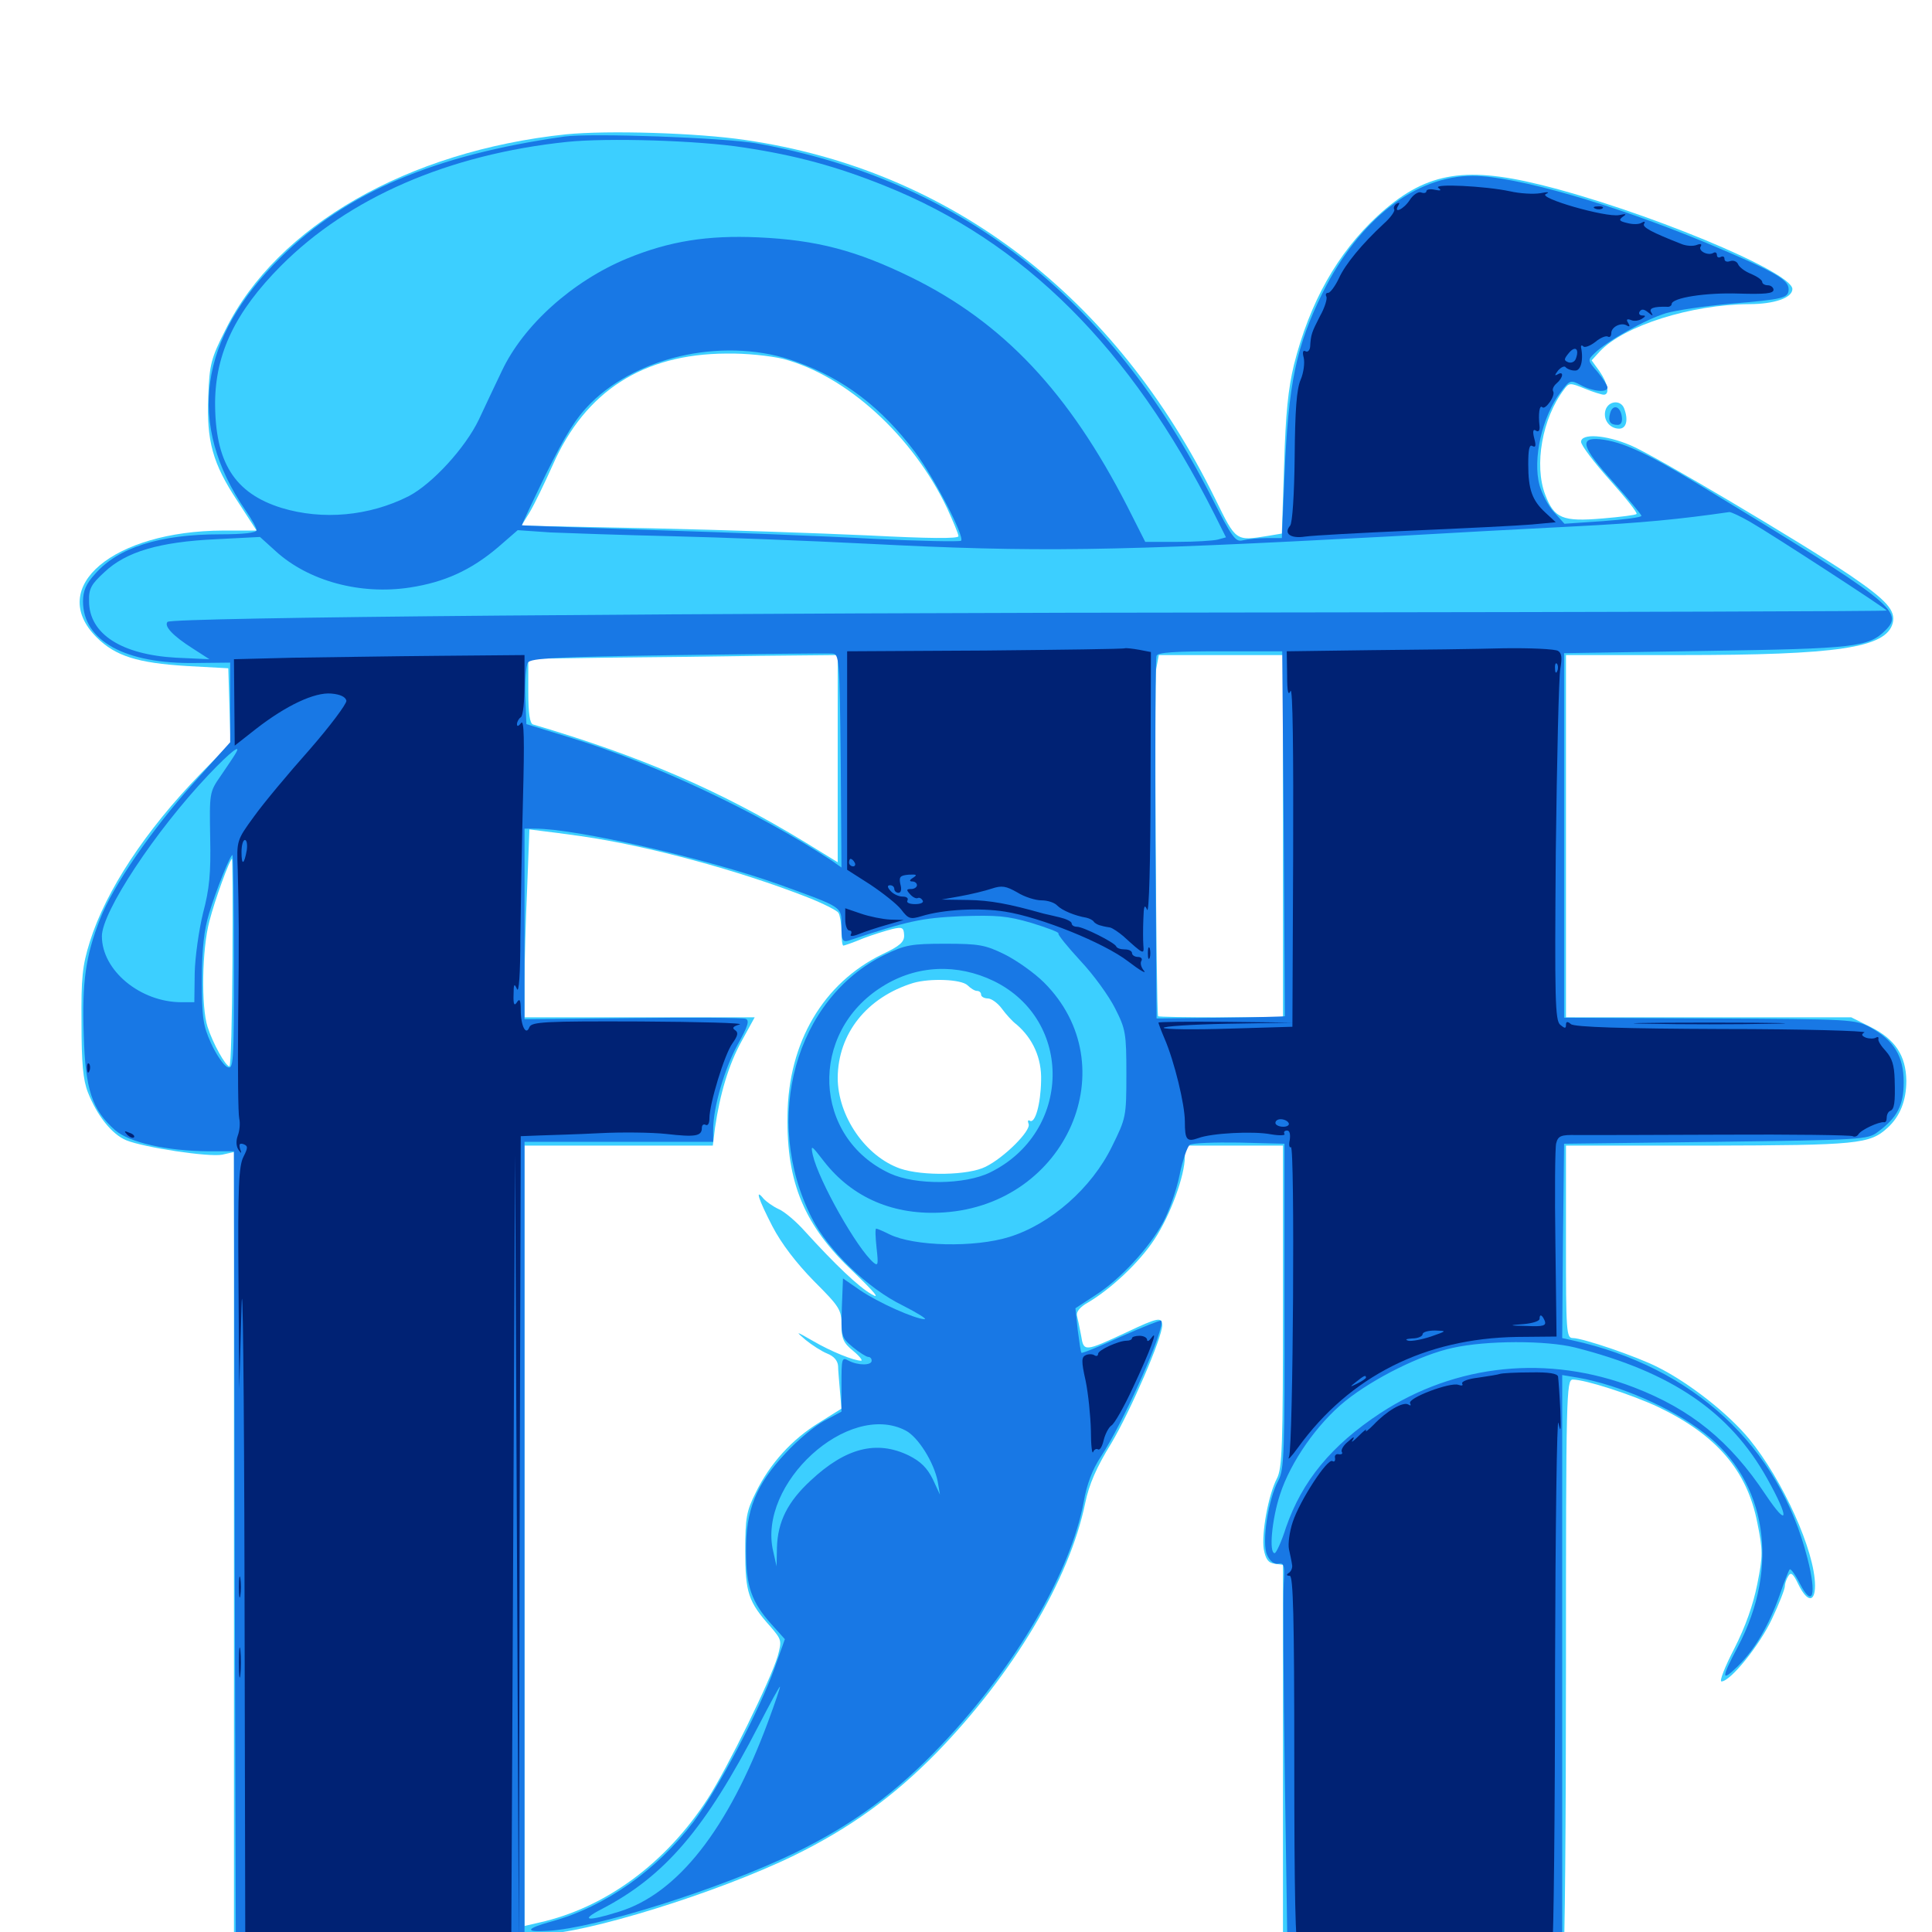 <svg xmlns="http://www.w3.org/2000/svg" viewBox="0 -1000 1000 1000">
	<path fill="#3ccfff" d="M292.969 -930.469C211.133 -921.875 143.359 -883.008 116.797 -829.492C109.18 -814.453 108.398 -811.328 107.812 -794.922C106.836 -771.875 109.961 -760.156 123.047 -740.43L132.812 -725.391H115.625C58.594 -725.195 24.023 -696.094 50 -670.117C59.766 -660.352 71.289 -656.836 96.68 -655.273L118.164 -654.102L118.75 -634.766L119.336 -615.43L103.906 -599.609C75.391 -570.312 54.688 -538.867 46.484 -512.5C42.578 -500 41.992 -493.945 42.188 -470.508C42.188 -449.805 42.969 -441.016 45.508 -434.57C50.195 -422.656 57.812 -412.891 65.43 -409.766C74.609 -406.055 108.008 -400.977 115.039 -402.344L121.094 -403.711V-196.289V10.938H196.289H271.484V6.055C271.484 1.562 272.266 1.172 279.883 1.172C302.734 0.977 371.484 -20.312 411.133 -39.648C439.844 -53.711 462.305 -69.922 484.766 -92.773C524.219 -133.398 553.516 -182.227 561.719 -222.07C563.672 -231.641 567.578 -240.625 575.195 -252.93C585.156 -269.727 601.562 -307.617 601.562 -314.062C601.562 -318.555 599.023 -317.969 583.398 -310.547C561.133 -300.195 560.938 -300.195 559.57 -308.789C558.789 -312.891 557.812 -317.578 557.422 -319.141C557.031 -321.094 559.18 -323.633 563.086 -325.781C575 -332.812 589.648 -346.484 597.461 -358.398C605.664 -370.703 613.281 -391.406 613.281 -401.367V-407.031H638.672H664.062V-324.023C664.062 -251.758 663.672 -240.039 660.938 -234.766C656.445 -226.172 652.93 -206.445 654.102 -198.242C655.078 -192.969 656.445 -191.016 659.766 -190.625L664.062 -190.039V-89.648V10.742L735.938 11.328C775.391 11.719 808.203 11.719 809.18 11.328C809.961 10.938 810.547 -56.055 810.547 -137.695C810.547 -277.734 810.742 -285.938 814.062 -285.938C820.508 -285.938 844.727 -278.125 858.398 -271.68C888.477 -257.227 904.297 -238.867 909.57 -211.914C912.5 -197.461 912.5 -194.727 909.57 -180.078C907.422 -169.336 903.516 -158.203 897.656 -146.68C892.773 -137.305 889.844 -129.688 891.016 -129.688C895.703 -129.688 910.938 -148.633 917.188 -162.109C920.898 -169.922 923.828 -177.539 923.828 -178.906C923.828 -180.273 924.609 -182.617 925.586 -184.18C926.953 -186.523 928.125 -185.547 930.859 -179.883C935.352 -170.703 939.453 -170.312 939.453 -179.297C939.453 -197.07 922.852 -233.789 905.469 -255.078C894.531 -268.359 874.414 -284.18 858.008 -292.383C847.266 -297.852 819.336 -307.422 814.062 -307.422C810.742 -307.422 810.547 -310.742 810.547 -357.227V-407.031H884.375C961.523 -407.227 967.773 -407.812 976.953 -416.211C983.398 -422.07 986.719 -430.273 986.719 -440.625C986.523 -453.711 980.859 -462.109 968.359 -468.359L958.203 -473.438H884.375H810.547V-567.188V-660.938H869.727C951.172 -660.938 976.367 -664.648 979.688 -677.539C981.25 -683.984 976.562 -689.258 958.008 -701.953C932.812 -718.945 855.078 -765.039 843.945 -769.531C831.055 -775 818.359 -775.781 818.359 -771.289C818.359 -769.531 825 -760.742 833.203 -751.562C841.406 -742.383 847.656 -734.57 847.07 -733.984C846.68 -733.398 838.672 -732.422 829.492 -731.641C808.789 -729.883 804.492 -731.641 799.805 -743.945C793.945 -759.18 798.242 -783.594 809.57 -798.438C812.109 -801.953 812.695 -801.953 820.312 -798.828C824.609 -797.07 829.102 -795.703 830.078 -795.703C833.398 -795.703 832.227 -801.562 827.93 -807.812L823.828 -813.477L828.125 -818.164C840.625 -831.445 875.391 -842.383 905.273 -842.578C918.555 -842.578 927.734 -845.898 927.734 -850.391C927.734 -859.375 849.609 -891.602 796.875 -904.492C757.031 -914.258 737.109 -910.352 713.086 -888.281C692.188 -868.945 677.93 -843.555 669.727 -811.133C666.797 -798.828 665.43 -786.133 664.648 -759.375L663.477 -723.828L656.445 -722.656C639.453 -719.922 639.844 -719.727 629.102 -741.602C577.539 -846.68 491.992 -912.109 385.742 -927.539C360.938 -931.25 314.453 -932.617 292.969 -930.469ZM405.273 -814.258C438.086 -805.664 472.461 -774.414 490.234 -736.914C493.359 -730.078 496.094 -723.633 496.094 -722.461C496.094 -721.094 480.469 -721.289 449.805 -722.852C424.219 -724.023 373.242 -725.781 336.523 -726.562L269.922 -727.93L274.219 -734.961C276.562 -738.867 281.836 -749.805 286.133 -759.375C302.93 -797.461 332.812 -816.797 375.977 -816.992C386.133 -817.188 398.633 -815.82 405.273 -814.258ZM433.594 -607.227V-553.711L416.406 -564.258C372.461 -591.016 331.055 -608.789 275.977 -625C274.219 -625.391 273.438 -630.664 273.438 -642.188V-658.984L313.086 -659.57C334.766 -659.766 370.703 -660.156 393.164 -660.547L433.594 -660.938ZM664.062 -567.188V-473.438H631.836C614.062 -473.438 599.609 -473.633 599.414 -474.023C598.438 -478.516 597.461 -648.828 598.438 -653.711L599.805 -660.938H631.836H664.062ZM300.781 -567.188C335.156 -562.305 382.617 -549.414 417.969 -535.547C425.977 -532.422 433.203 -528.711 433.984 -527.539C434.766 -526.172 435.547 -521.875 435.547 -517.969C435.547 -513.867 435.938 -510.547 436.523 -510.547C436.914 -510.547 441.602 -512.109 446.68 -514.258C451.758 -516.211 458.789 -518.359 461.914 -519.141C466.992 -520.312 467.773 -519.922 467.969 -516.016C468.164 -512.5 465.82 -510.352 456.641 -506.055C426.172 -491.211 408.008 -460.547 407.617 -422.656C407.031 -387.695 416.406 -365.43 441.797 -341.602C452.734 -331.055 455.859 -327.344 451.172 -330.078C444.531 -333.789 432.422 -345.312 416.602 -362.695C412.109 -367.773 405.859 -373.047 402.93 -374.219C400 -375.586 396.484 -378.125 395.117 -379.688C390.625 -385.156 392.578 -379.297 399.805 -365.234C404.492 -356.25 412.109 -346.289 421.289 -336.914C434.57 -323.633 435.547 -322.07 435.547 -314.258C435.547 -307.227 436.523 -304.883 441.602 -300.781C444.922 -298.047 446.68 -295.703 445.703 -295.703C441.992 -295.703 430.273 -300.391 420.898 -305.859C411.719 -311.133 411.523 -311.133 416.992 -306.445C420.117 -303.906 425.195 -300.586 428.125 -299.414C431.641 -298.047 433.594 -295.703 433.789 -292.969C433.789 -290.82 434.375 -284.766 434.766 -279.883L435.547 -270.898L424.023 -263.672C409.961 -255.078 398.438 -242.383 391.211 -227.539C386.328 -217.773 385.742 -214.453 385.742 -197.07C385.742 -175.781 387.305 -170.898 398.828 -158.008C404.688 -151.172 404.688 -150.781 402.539 -142.773C398.828 -130.273 376.562 -84.961 366.406 -69.141C344.727 -35.547 313.281 -12.5 279.102 -4.883L271.484 -3.125V-205.078V-407.031H320.117H368.945L370.117 -416.406C372.656 -433.789 377.148 -449.023 383.984 -461.328L390.625 -473.438H331.055H271.484V-491.602C271.484 -501.367 272.07 -523.242 272.852 -540.234L274.023 -570.703L280.078 -569.922C283.398 -569.531 292.773 -568.359 300.781 -567.188ZM120.312 -501.758C120.117 -472.266 119.531 -448.047 118.75 -448.047C116.797 -448.047 110.156 -459.961 107.422 -468.555C104.102 -478.906 104.492 -508.594 108.398 -523.242C111.133 -533.984 118.945 -555.469 120.117 -555.469C120.312 -555.469 120.508 -531.25 120.312 -501.758ZM500.781 -490.039C502.344 -488.477 504.492 -487.109 505.664 -487.109C506.836 -487.109 507.812 -486.328 507.812 -485.156C507.812 -484.18 509.375 -483.203 511.328 -483.203C513.086 -483.203 516.406 -480.859 518.555 -477.93C520.703 -475 524.023 -471.289 526.172 -469.727C534.57 -462.5 539.258 -452.344 538.867 -440.625C538.672 -428.516 535.742 -418.164 533.008 -419.922C532.031 -420.508 531.836 -419.727 532.422 -418.164C533.594 -414.648 519.727 -400.781 510.156 -396.094C501.367 -391.602 477.539 -391.211 466.016 -395.117C448.047 -401.367 433.594 -422.266 433.594 -442.188C433.789 -465.039 448.633 -483.789 472.656 -491.211C481.445 -493.75 497.461 -493.164 500.781 -490.039ZM831.055 -787.891C829.492 -783.008 833.008 -778.125 838.086 -778.125C841.797 -778.125 842.969 -782.617 840.625 -788.672C838.867 -793.164 832.617 -792.578 831.055 -787.891Z"/>
	<path fill="#1878e5" d="M291.992 -929.297C224.805 -919.727 179.688 -900.586 145.508 -866.992C102.734 -824.805 96.484 -780.469 127.148 -735.742C130.273 -731.25 132.812 -726.758 132.812 -725.586C132.812 -724.219 125.977 -723.438 113.867 -723.438C82.617 -723.438 61.133 -716.602 49.219 -702.93C44.531 -697.852 42.969 -694.141 42.969 -688.672C42.969 -668.359 64.844 -656.25 101.172 -656.836L119.141 -657.031V-636.328V-615.82L100.391 -594.922C78.516 -570.508 58.398 -541.406 51.758 -524.219C44.336 -505.273 42.383 -491.602 43.359 -464.258C44.141 -435.938 47.656 -425.586 59.57 -415.039C66.992 -408.594 86.133 -404.297 107.812 -404.102H121.094L121.484 -197.07L122.07 9.961L196.875 10.547L271.484 10.938V-199.023V-408.984H320.312H369.141V-415.43C369.141 -426.758 375 -446.875 381.836 -459.375C387.109 -468.75 388.086 -471.875 385.938 -472.656C384.57 -473.242 358.203 -473.438 327.344 -473.047L271.484 -472.461V-521.875V-571.094H276.953C298.242 -571.094 365.625 -555.664 403.32 -542.188C436.719 -530.078 435.547 -530.859 435.547 -520.703C435.547 -513.281 436.133 -512.305 439.062 -513.086C470.312 -523.438 476.758 -524.805 497.461 -525.781C516.016 -526.367 521.289 -525.977 533.984 -522.266C542.188 -519.727 548.438 -517.383 547.852 -516.797C547.461 -516.211 552.539 -509.961 559.18 -502.734C566.016 -495.508 574.023 -484.375 577.148 -478.125C582.617 -467.383 583.008 -465.234 583.008 -444.141C583.008 -421.875 582.812 -421.289 575.586 -406.641C565.039 -384.961 543.75 -366.406 522.461 -359.766C504.297 -354.102 473.047 -354.883 460.352 -361.133C457.227 -362.695 454.102 -364.062 453.516 -364.062C452.93 -364.062 453.125 -359.57 453.711 -354.102C454.688 -345.508 454.492 -344.531 452.148 -346.484C443.75 -353.516 423.828 -388.672 420.703 -402.148C419.531 -407.617 419.922 -407.422 426.367 -399.023C441.211 -379.883 462.891 -370.703 488.672 -372.461C552.148 -376.758 583.398 -448.438 540.43 -491.406C535.352 -496.484 526.172 -502.93 519.922 -506.055C509.961 -510.938 506.641 -511.523 489.258 -511.523C471.68 -511.523 468.555 -510.938 458.008 -505.859C411.719 -483.203 394.336 -420.703 420.117 -369.727C428.516 -352.93 449.219 -333.008 467.383 -324.219C475 -320.312 480.078 -317.188 478.516 -317.188C473.438 -317.383 454.492 -325.781 445.117 -332.227L436.328 -338.281L435.742 -323.242C435.352 -308.203 435.352 -307.812 441.406 -302.734C444.727 -300 448.438 -297.656 449.414 -297.656C450.391 -297.656 451.172 -296.875 451.172 -295.703C451.172 -293.164 444.141 -293.164 439.258 -295.703C435.742 -297.656 435.547 -297.07 435.547 -283.594V-269.336L426.758 -264.648C421.875 -262.109 412.695 -254.492 406.445 -247.656C391.406 -231.641 385.938 -218.359 386.133 -197.07C386.133 -178.906 389.062 -170.703 399.219 -159.375L406.25 -151.562L401.172 -137.305C393.164 -114.648 371.68 -74.023 358.984 -57.031C340.039 -32.031 313.281 -13.086 285.547 -5.469C272.07 -1.758 271.289 0.195 283.594 -0.586C308.594 -1.953 373.633 -22.656 411.133 -40.82C441.602 -55.664 464.062 -72.266 487.5 -97.07C525.781 -137.5 554.102 -186.133 560.938 -222.656C562.5 -231.641 565.43 -239.453 569.727 -245.898C581.641 -263.867 603.711 -313.672 600.977 -316.406C600.586 -316.797 591.406 -313.086 580.273 -308.203C569.336 -303.125 560.156 -299.414 559.766 -299.805C559.375 -300.195 558.594 -305.664 557.812 -311.719L556.641 -322.852L566.797 -329.492C579.492 -337.5 594.922 -354.102 602.148 -367.578C605.078 -373.047 608.984 -383.984 610.547 -391.797C612.109 -399.609 614.648 -406.641 615.82 -407.422C617.188 -408.398 628.711 -408.789 641.406 -408.594L664.844 -408.008V-324.023C665.039 -247.656 664.648 -239.453 661.719 -233.789C656.445 -224.219 652.93 -201.367 655.859 -195.117C657.227 -191.992 659.57 -190.234 661.523 -190.625C664.648 -191.211 665.039 -189.844 664.453 -180.469C664.062 -174.609 664.258 -129.102 665.039 -79.492L666.406 10.938H737.5H808.594V-138.672V-288.281L816.797 -286.914C837.891 -283.203 865.039 -271.484 882.227 -258.203C914.453 -233.398 921.484 -189.062 899.414 -147.461C890.82 -131.25 890.82 -129.102 899.414 -137.5C908.203 -146.094 915.43 -158.398 921.094 -174.219C923.438 -181.055 925.781 -187.109 926.367 -187.695C926.953 -188.086 929.297 -184.961 931.641 -180.273C938.281 -167.383 940.43 -174.414 935.547 -193.359C920.898 -251.367 876.367 -292.578 813.867 -306.25L808.594 -307.422L808.984 -357.812L809.57 -408.008L888.086 -408.984C963.477 -409.961 966.797 -410.156 971.875 -414.062C982.031 -421.484 985.352 -427.93 985.352 -439.844C985.352 -453.32 980.273 -461.523 968.164 -468.164C960.156 -472.461 958.398 -472.461 884.766 -472.852L809.57 -473.242V-567.578V-661.914L882.812 -663.086C960.352 -664.258 967.188 -665.039 975.977 -673.828C985.742 -683.594 979.297 -688.477 878.32 -749.805C852.148 -765.625 839.453 -771.484 828.125 -772.656C817.188 -773.633 818.75 -768.555 834.961 -750.586C842.969 -741.602 849.609 -733.594 849.609 -733.008C849.609 -732.227 840.625 -731.055 829.688 -730.273L809.766 -728.906L804.297 -734.961C801.367 -738.086 798.047 -744.531 796.875 -748.828C793.164 -762.305 798.242 -784.57 807.812 -797.07C812.5 -803.32 812.891 -803.516 818.359 -800.586C824.609 -797.266 832.031 -796.68 832.031 -799.414C832.031 -800.391 829.688 -804.102 826.953 -807.422C821.68 -813.477 821.68 -813.672 825.391 -817.188C831.641 -823.438 851.953 -834.766 862.305 -837.891C867.773 -839.453 882.617 -841.602 895.508 -842.773C923.438 -845.117 925.781 -845.703 925.781 -850.391C925.781 -855.469 917.773 -859.766 882.422 -874.609C834.18 -894.531 784.57 -908.789 762.5 -908.984C732.617 -908.984 703.711 -886.719 684.57 -848.438C670.898 -820.703 666.797 -801.758 664.844 -753.32L663.477 -721.484H655.469C650.977 -721.484 645.508 -720.898 643.164 -720.312C639.453 -719.336 637.695 -721.875 626.953 -742.969C573.828 -846.875 496.875 -906.836 391.602 -925.781C374.805 -928.711 305.664 -931.25 291.992 -929.297ZM385.156 -923.633C412.109 -919.531 433.008 -913.867 457.812 -903.906C530.078 -875 585.156 -819.922 628.516 -733.984L634.57 -721.875L630.273 -720.703C627.93 -720.117 618.555 -719.531 609.375 -719.531H592.773L583.594 -737.695C553.32 -796.875 519.336 -833.008 471.68 -856.445C443.359 -870.312 422.852 -875.781 392.383 -877.148C366.211 -878.32 346.484 -875.195 324.609 -866.211C296.289 -854.492 270.898 -831.641 259.766 -808.008C256.445 -801.172 251.172 -789.844 247.852 -782.812C240.82 -768.164 223.828 -749.609 211.523 -743.164C191.016 -732.812 166.992 -730.664 145.703 -737.109C121.289 -744.727 111.328 -760.742 111.328 -791.602C111.523 -817.188 121.875 -838.672 145.312 -862.305C180.469 -897.656 232.031 -920.117 293.555 -926.562C314.453 -928.711 361.328 -927.344 385.156 -923.633ZM412.305 -812.695C436.914 -803.906 456.25 -789.062 473.633 -766.016C483.398 -752.93 499.414 -722.266 497.461 -720.117C496.68 -719.531 476.367 -719.922 452.344 -721.094C428.125 -722.461 377.344 -724.414 339.453 -725.586C301.562 -726.953 270.312 -727.93 270.117 -728.125C269.922 -728.125 275.586 -740.234 282.617 -754.688C292.773 -775 297.852 -783.398 305.859 -791.406C331.055 -816.406 376.953 -825.781 412.305 -812.695ZM905.859 -729.883C916.797 -723.633 976.562 -684.766 976.562 -683.984C976.562 -683.594 837.891 -683.203 668.359 -683.008C348.242 -682.812 89.258 -680.469 86.719 -678.125C84.766 -675.977 89.453 -670.898 99.609 -664.453L108.398 -658.789L91.211 -659.57C62.891 -661.133 46.094 -671.875 46.094 -688.867C45.898 -695.312 47.266 -697.656 54.102 -703.906C65.234 -714.453 82.617 -719.531 111.719 -720.898L134.57 -722.07L142.773 -714.648C159.766 -699.219 186.523 -691.992 212.109 -695.898C230.078 -698.633 243.75 -704.883 257.617 -716.602L267.969 -725.586L284.961 -724.414C294.141 -724.023 322.461 -723.047 347.656 -722.461C372.852 -721.875 418.555 -720.117 449.219 -718.555C537.305 -714.062 574.023 -714.648 717.773 -722.266C747.852 -724.023 791.602 -726.367 814.844 -727.539C849.609 -729.297 869.531 -731.25 895.117 -734.961C896.094 -734.961 900.781 -732.812 905.859 -729.883ZM435.156 -606.25L435.547 -550.977L430.273 -554.688C392.188 -579.688 338.086 -605.078 295.898 -617.969L272.461 -625.195L271.875 -639.648C271.68 -647.656 272.266 -655.469 273.242 -657.031C274.805 -659.375 287.5 -659.961 350.977 -660.938C392.578 -661.523 428.516 -661.914 430.664 -661.719C434.375 -661.523 434.57 -659.961 435.156 -606.25ZM664.453 -568.75C664.844 -516.797 665.039 -474.219 665.039 -474.023C665.039 -473.828 650 -473.438 631.836 -473.242L598.633 -472.852L598.047 -565.43C597.852 -616.406 598.047 -659.18 598.633 -660.547C599.219 -662.305 607.617 -662.891 631.641 -662.891H663.672ZM121.68 -609.57C120.898 -608.203 117.578 -603.32 114.258 -598.438C108.398 -590.039 108.398 -589.648 108.789 -566.406C109.18 -547.852 108.398 -539.844 105.078 -527.344C102.93 -518.555 100.977 -504.688 100.781 -496.484L100.586 -481.25H93.945C72.656 -481.25 52.734 -497.656 52.734 -515.43C52.734 -527.93 80.078 -569.531 108.008 -599.023C119.336 -610.938 125.586 -615.82 121.68 -609.57ZM121.094 -501.758C121.094 -448.047 120.898 -446.094 117.383 -447.852C115.43 -449.023 111.719 -454.492 109.18 -460.156C105.078 -469.141 104.492 -473.438 104.492 -492.969C104.492 -508.984 105.664 -518.75 108.203 -527.148C111.914 -539.453 119.141 -557.422 120.312 -557.422C120.703 -557.422 121.094 -532.422 121.094 -501.758ZM514.453 -492.188C555.859 -471.875 554.688 -413.867 512.5 -393.164C499.414 -386.719 474.023 -386.523 460.742 -392.578C420.508 -411.133 418.359 -465.625 456.836 -489.453C474.609 -500.586 495.508 -501.367 514.453 -492.188ZM815.234 -302.539C865.234 -289.844 895.312 -269.336 914.648 -234.766C926.367 -213.867 925.781 -208.594 913.867 -226.367C895.312 -254.297 875.195 -270.508 845.898 -281.836C801.367 -299.023 753.516 -294.141 714.453 -268.555C689.258 -251.953 674.023 -233.594 665.625 -209.375C663.281 -201.953 660.547 -196.094 659.766 -196.094C656.641 -196.094 658.398 -213.867 662.5 -226.367C667.969 -243.359 681.836 -263.086 696.289 -274.805C711.133 -286.719 735.547 -298.828 751.953 -302.344C769.336 -306.25 800.391 -306.25 815.234 -302.539ZM468.75 -259.57C475.195 -256.25 483.398 -243.164 485.352 -233.203L486.523 -226.367L482.812 -234.375C479.883 -240.234 476.562 -243.555 470.312 -246.68C453.711 -254.688 437.695 -250.586 419.727 -233.789C407.617 -222.656 402.539 -212.305 402.148 -199.023L401.953 -189.258L400.195 -197.07C391.992 -232.031 439.062 -275 468.75 -259.57ZM397.461 -108.594C376.953 -53.32 350.781 -19.922 320.508 -10.547C303.711 -5.273 299.805 -5.859 311.523 -11.914C344.141 -28.906 365.039 -53.32 392.773 -107.031C398.633 -118.359 403.516 -127.344 403.711 -126.953C403.906 -126.758 401.172 -118.555 397.461 -108.594ZM833.398 -786.133C832.227 -781.836 833.398 -780.078 837.305 -780.078C839.062 -780.078 839.844 -781.641 839.453 -784.375C838.672 -789.844 834.766 -791.016 833.398 -786.133Z"/>
	<path fill="#002274" d="M744.531 -902.734C746.289 -901.367 745.703 -901.172 742.773 -901.758C740.234 -902.344 738.281 -901.953 738.281 -900.977C738.281 -900.195 737.109 -899.805 735.547 -900.391C734.18 -900.977 731.445 -899.219 729.688 -896.484C726.562 -891.602 720.898 -889.062 723.828 -893.75C724.609 -895.117 724.414 -895.312 722.852 -894.531C721.68 -893.75 721.094 -892.383 721.68 -891.602C722.07 -890.625 719.727 -887.305 716.211 -884.18C705.078 -873.828 696.289 -863.281 692.969 -855.859C691.016 -851.758 688.477 -848.438 687.5 -848.438C686.328 -848.438 685.938 -847.656 686.523 -846.484C687.109 -845.508 685.742 -840.82 683.203 -836.328C678.906 -827.93 678.516 -826.953 678.125 -820.508C677.93 -818.555 676.758 -817.578 675.781 -818.164C674.414 -818.945 674.023 -817.773 674.805 -814.844C675.391 -812.305 674.805 -807.227 673.242 -803.516C671.094 -798.633 670.312 -787.305 670.117 -763.477C669.922 -744.141 668.945 -729.297 667.773 -727.93C664.258 -723.828 667.969 -721.094 675.586 -722.266C679.492 -722.852 704.688 -724.219 731.445 -725.391C758.398 -726.562 785.938 -727.93 792.773 -728.516L805.273 -729.688L800 -734.57C792.969 -741.016 791.016 -746.68 791.016 -759.766C791.016 -767.383 791.602 -770.117 793.164 -769.141C794.922 -768.164 795.117 -769.336 794.141 -773.047C793.164 -776.758 793.555 -778.125 794.922 -777.148C796.289 -776.172 797.07 -777.148 796.875 -779.297C796.094 -785.742 796.875 -790.625 798.242 -789.258C799.805 -787.5 805.273 -795.312 803.906 -797.461C803.32 -798.438 804.102 -800.195 805.664 -801.562C809.18 -804.492 809.57 -808.203 806.25 -806.25C804.492 -805.273 804.688 -805.859 806.445 -808.203C808.008 -809.961 809.766 -810.742 810.352 -809.961C810.938 -809.18 813.086 -808.203 815.039 -808.203C818.164 -807.812 819.727 -813.477 818.359 -820.117C818.164 -821.289 818.75 -821.484 819.531 -820.703C820.117 -819.922 823.047 -820.898 825.781 -823.047C828.32 -825.195 831.25 -826.367 832.227 -825.781C833.203 -825.195 833.984 -825.977 833.984 -827.539C833.984 -830.859 839.258 -833.398 842.188 -831.445C843.555 -830.664 843.75 -831.25 842.773 -832.812C841.602 -834.57 841.992 -835.156 844.141 -834.375C845.703 -833.594 848.242 -833.984 849.805 -834.961C851.953 -836.328 851.953 -836.719 850 -836.719C848.633 -836.719 848.047 -837.695 848.633 -838.672C849.609 -840.234 850.977 -840.039 853.125 -838.281C855.469 -836.328 855.859 -836.328 854.688 -838.281C853.32 -840.43 855.859 -841.406 862.891 -841.211C864.062 -841.016 865.234 -841.797 865.234 -842.578C865.234 -845.898 883.008 -848.633 900 -848.047C913.477 -847.656 917.969 -848.047 917.969 -850C917.969 -851.172 916.602 -852.344 915.039 -852.344C913.477 -852.344 912.109 -853.125 912.109 -854.102C912.109 -855.078 909.57 -856.836 906.445 -858.203C903.32 -859.375 900.195 -861.719 899.609 -863.281C899.023 -864.648 897.266 -865.43 895.508 -864.844C893.945 -864.258 892.578 -864.648 892.578 -866.016C892.578 -867.188 891.797 -867.578 890.625 -866.992C889.648 -866.406 888.672 -866.797 888.672 -867.969C888.672 -869.141 887.891 -869.727 886.914 -869.141C884.18 -867.383 878.711 -870.117 880.273 -872.461C881.055 -873.633 880.273 -874.023 878.32 -873.242C876.367 -872.461 873.047 -872.656 870.508 -873.633C855.078 -879.688 849.805 -882.422 850.977 -884.18C851.758 -885.352 851.172 -885.547 849.805 -884.766C848.438 -883.789 845.117 -883.789 842.188 -884.57C838.086 -885.547 837.695 -886.133 840.039 -887.891C842.188 -889.258 841.602 -889.453 838.086 -888.672C831.25 -887.305 795.312 -897.656 800.195 -899.609C802.344 -900.586 801.172 -900.781 797.266 -900C793.75 -899.414 786.719 -899.805 781.641 -900.977C768.945 -903.711 741.211 -905.078 744.531 -902.734ZM815.625 -814.258C815.039 -812.695 813.281 -811.914 811.719 -812.5C809.375 -813.477 809.375 -814.062 812.109 -817.383C815.43 -821.289 817.578 -819.336 815.625 -814.258ZM825.781 -891.992C824.219 -892.578 824.805 -893.164 826.953 -893.164C829.102 -893.359 830.273 -892.773 829.492 -892.188C828.906 -891.602 827.148 -891.406 825.781 -891.992ZM509.766 -663.281L438.477 -662.891V-606.25V-549.805L450.391 -542.188C456.836 -537.891 464.062 -532.227 466.406 -529.297C470.117 -524.414 471.094 -524.023 476.953 -525.781C488.281 -529.297 507.031 -530.273 520.312 -528.125C538.672 -525.195 571.289 -512.109 583.984 -502.344C589.844 -497.852 593.555 -495.703 592.188 -497.461C590.625 -499.219 590.039 -501.562 590.82 -502.734C591.406 -503.711 590.625 -504.688 589.062 -504.688C587.305 -504.688 585.938 -505.664 585.938 -506.641C585.938 -507.812 584.18 -508.594 582.227 -508.594C580.078 -508.594 578.125 -509.18 577.734 -510.156C576.953 -512.109 560.742 -520.312 557.422 -520.312C555.859 -520.312 554.688 -521.094 554.688 -522.07C554.688 -523.047 551.758 -524.414 548.438 -525.195C544.922 -525.977 541.211 -526.953 540.039 -527.148C522.07 -532.227 512.5 -533.984 500.977 -534.18L487.305 -534.375L497.07 -536.133C502.539 -537.109 509.766 -538.867 513.281 -540.039C518.555 -541.797 520.703 -541.406 526.562 -538.086C530.273 -535.742 535.938 -533.984 539.062 -533.984C542.188 -533.984 545.898 -532.812 547.266 -531.25C549.805 -528.711 556.445 -525.977 562.305 -525C563.867 -524.609 565.625 -523.828 566.211 -522.852C566.797 -522.07 568.555 -521.094 569.922 -520.898C571.094 -520.508 573.242 -520.117 574.609 -519.922C575.977 -519.531 578.906 -517.578 581.445 -515.43C592.188 -505.664 592.188 -505.859 591.797 -510.742C591.602 -513.281 591.602 -519.336 591.797 -524.219C591.992 -531.055 592.383 -532.227 593.75 -529.102C594.727 -526.758 595.508 -553.711 595.508 -593.75L595.703 -662.5L589.648 -663.672C586.328 -664.258 583.008 -664.648 582.227 -664.453C581.641 -664.062 549.023 -663.672 509.766 -663.281ZM442.383 -553.516C442.969 -552.539 442.578 -551.562 441.602 -551.562C440.43 -551.562 439.453 -552.539 439.453 -553.516C439.453 -554.688 439.844 -555.469 440.234 -555.469C440.82 -555.469 441.797 -554.688 442.383 -553.516ZM472.656 -545.703C470.703 -544.531 470.508 -543.75 472.266 -543.75C473.438 -543.75 474.609 -542.969 474.609 -541.797C474.609 -540.82 473.242 -539.844 471.68 -539.844C469.141 -539.844 468.945 -539.453 471.094 -537.109C472.461 -535.547 474.219 -534.766 475 -535.156C475.781 -535.547 476.758 -535.156 477.539 -533.984C478.32 -532.812 476.562 -532.031 473.633 -532.031C470.703 -532.031 468.945 -532.812 469.727 -533.984C470.312 -535.156 469.141 -535.938 467.188 -535.938C465.039 -535.938 462.305 -537.305 460.938 -538.867C459.18 -540.82 459.18 -541.797 460.742 -541.797C461.914 -541.797 462.891 -541.016 462.891 -539.844C462.891 -538.867 463.867 -537.891 465.039 -537.891C466.406 -537.891 466.797 -539.648 466.016 -542.383C465.234 -546.094 465.82 -546.875 470.312 -547.266C474.414 -547.461 475 -547.266 472.656 -545.703ZM709.57 -663.477L666.016 -662.891L666.211 -650.586C666.211 -641.797 666.797 -639.648 667.969 -642.383C669.141 -644.727 669.531 -610.352 669.336 -557.422L668.945 -468.555L636.133 -467.578C617.969 -466.992 602.734 -467.188 602.344 -467.969C601.758 -468.75 616.602 -469.727 635.156 -470.117L668.945 -470.703L634.375 -471.094C615.234 -471.289 599.609 -471.094 599.609 -470.703C599.609 -470.312 600.977 -466.602 602.734 -462.5C607.812 -450.781 613.281 -428.32 613.281 -419.531C613.281 -409.961 614.258 -408.789 620.312 -410.938C626.953 -413.477 648.633 -414.648 657.812 -412.891C662.305 -412.109 665.43 -412.305 664.844 -413.086C664.258 -414.062 664.844 -414.844 666.211 -414.844C667.578 -414.844 667.969 -412.891 667.578 -409.961C666.992 -407.422 667.383 -405.664 668.164 -406.25C670.312 -407.617 669.336 -250.781 667.188 -245.898C666.211 -243.75 668.359 -245.898 671.875 -250.781C698.633 -287.695 737.5 -307.227 785.156 -308.008L805.664 -308.203L805.078 -356.055C804.688 -382.422 804.883 -405.859 805.469 -408.203C806.445 -412.109 808.008 -412.695 816.016 -412.5C821.094 -412.5 854.883 -412.5 891.211 -412.695C927.539 -412.891 958.008 -412.5 958.984 -411.914C959.961 -411.328 961.328 -411.914 961.914 -412.891C963.281 -415.234 972.656 -419.531 975.195 -419.141C975.977 -418.945 976.562 -419.922 976.562 -421.484C976.562 -423.047 977.344 -424.609 978.32 -425C980.469 -425.781 981.055 -428.906 980.664 -441.406C980.469 -448.633 979.297 -452.344 976.172 -455.859C973.633 -458.594 971.875 -461.328 972.266 -462.305C972.461 -463.281 971.875 -463.477 970.898 -462.891C969.922 -462.305 967.578 -462.305 965.82 -462.891C963.477 -463.867 963.281 -464.648 965.039 -465.625C966.211 -466.406 933.203 -467.383 891.406 -467.383C840.625 -467.578 814.844 -468.359 813.086 -469.922C811.328 -471.484 810.547 -471.289 810.547 -469.531C810.547 -467.578 809.961 -467.578 807.617 -469.531C804.883 -471.68 804.688 -482.812 805.273 -559.18C805.859 -607.031 806.836 -649.609 807.617 -653.906C808.594 -659.375 808.398 -661.914 806.445 -663.086C804.883 -664.062 792.383 -664.648 778.32 -664.453C764.453 -664.062 733.398 -663.672 709.57 -663.477ZM806.055 -652.734C805.469 -651.172 804.883 -651.758 804.883 -653.906C804.688 -656.055 805.273 -657.227 805.859 -656.445C806.445 -655.859 806.641 -654.102 806.055 -652.734ZM666.992 -418.75C667.578 -417.773 666.406 -416.797 664.258 -416.797C661.914 -416.797 660.156 -417.773 660.156 -418.75C660.156 -419.922 661.328 -420.703 662.891 -420.703C664.453 -420.703 666.406 -419.922 666.992 -418.75ZM799.609 -316.211C800.391 -313.867 798.828 -313.281 790.43 -313.672C780.664 -313.867 780.664 -314.062 788.672 -314.648C793.164 -315.039 796.875 -316.211 796.875 -317.383C796.875 -320.117 798.242 -319.531 799.609 -316.211ZM765.234 -313.867C766.992 -314.453 765.43 -314.844 761.719 -314.844C758.008 -314.844 756.445 -314.453 758.398 -313.867C760.156 -313.477 763.281 -313.477 765.234 -313.867ZM740.625 -308.203C735.938 -306.641 730.664 -305.664 728.906 -306.055C726.953 -306.641 727.93 -307.031 731.055 -307.227C733.984 -307.227 736.328 -308.398 736.328 -309.375C736.328 -310.547 739.258 -311.328 742.773 -311.328C749.023 -311.133 749.023 -311.133 740.625 -308.203ZM707.031 -286.914C707.031 -286.523 705.078 -285.156 702.734 -283.984C698.438 -281.836 698.438 -282.031 701.953 -284.766C706.055 -288.086 707.031 -288.477 707.031 -286.914ZM151.758 -659.57L121.094 -658.789L121.289 -636.523L121.484 -614.062L132.422 -622.656C148.242 -634.961 162.891 -641.797 171.484 -641.016C176.172 -640.625 178.906 -639.258 179.297 -637.305C179.492 -635.742 170.898 -624.219 160.156 -611.914C149.219 -599.609 136.328 -584.18 131.445 -577.344C122.461 -565.039 122.461 -564.844 123.047 -550C123.633 -526.172 123.828 -518.164 123.242 -470.508C123.047 -445.898 123.242 -423.633 123.828 -421.094C124.414 -418.555 124.023 -414.648 123.047 -412.109C122.07 -409.375 122.266 -406.641 123.438 -404.883C125 -402.734 125.195 -402.734 124.219 -405.469C123.633 -407.812 124.023 -408.398 125.977 -407.812C128.516 -406.836 128.32 -405.859 125.977 -401.172C123.633 -396.484 123.047 -385.547 123.438 -338.281L123.828 -281.055L125 -323.047C125.586 -346.094 126.367 -282.031 126.562 -180.469L126.953 4.297L195.898 3.906L264.648 3.516L265.625 -199.414L266.602 -402.148L267.578 -198.047L268.555 6.055L268.945 -202.93L269.531 -411.914L279.688 -412.305C285.352 -412.5 299.219 -412.891 310.547 -413.477C321.875 -414.062 337.305 -413.867 344.727 -413.086C359.961 -411.328 363.281 -411.914 363.281 -416.211C363.281 -417.773 364.258 -418.359 365.234 -417.773C366.406 -417.188 367.188 -418.555 367.188 -421.094C367.188 -428.711 375 -454.297 379.102 -459.961C382.031 -464.062 382.227 -465.625 380.469 -466.797C378.711 -467.969 379.492 -468.75 382.812 -469.727C385.547 -470.508 362.305 -471.094 331.445 -471.289C281.836 -471.484 275.195 -471.094 274.023 -468.359C272.266 -463.672 269.531 -468.945 269.531 -477.344C269.531 -482.422 268.945 -483.398 267.578 -481.25C266.211 -479.102 265.625 -480.078 265.82 -485.156C265.82 -490.82 266.211 -491.211 267.578 -488.086C268.555 -485.742 269.336 -495.703 269.336 -514.648C269.531 -531.445 270.117 -563.867 270.703 -586.914C271.484 -616.797 271.289 -627.93 269.727 -625.781C268.359 -624.023 267.578 -623.828 267.578 -625.195C267.578 -626.367 268.555 -628.125 269.531 -628.711C270.703 -629.297 271.484 -636.914 271.484 -645.508V-660.938L227.148 -660.547C202.539 -660.352 168.75 -659.766 151.758 -659.57ZM127.734 -559.961C126.367 -552.344 125 -551.758 125 -558.984C125 -562.5 125.781 -565.234 126.758 -565.234C127.734 -565.234 128.125 -562.891 127.734 -559.961ZM349.219 -468.164C361.719 -468.359 350.977 -468.75 325.195 -468.75C299.414 -468.75 289.062 -468.359 302.344 -468.164C315.625 -467.773 336.719 -467.773 349.219 -468.164ZM437.5 -524.219C437.5 -520.898 438.477 -518.359 439.648 -518.359C440.625 -518.359 441.016 -517.578 440.43 -516.406C439.648 -515.234 441.406 -515.234 444.727 -516.602C447.656 -517.773 454.102 -519.922 458.984 -521.289L467.773 -523.828L460.742 -524.023C456.836 -524.219 450 -525.586 445.508 -527.148L437.5 -529.883ZM594.141 -506.641C594.141 -503.906 594.531 -502.93 595.117 -504.297C595.508 -505.469 595.508 -507.812 595.117 -509.18C594.531 -510.352 594.141 -509.375 594.141 -506.641ZM853.125 -470.117C835.547 -470.312 849.805 -470.703 884.766 -470.703C919.727 -470.703 933.984 -470.312 916.602 -470.117C899.023 -469.727 870.508 -469.727 853.125 -470.117ZM45.117 -446.875C45.117 -444.727 45.703 -444.141 46.289 -445.703C46.875 -447.07 46.68 -448.828 46.094 -449.414C45.508 -450.195 44.922 -449.023 45.117 -446.875ZM65.82 -412.695C64.062 -414.648 64.258 -414.844 66.992 -413.672C68.945 -413.086 69.922 -411.914 69.336 -411.328C68.75 -410.742 67.188 -411.328 65.82 -412.695ZM585.938 -307.422C585.938 -306.641 584.766 -306.055 583.203 -306.055C578.906 -306.055 568.359 -301.172 568.359 -299.219C568.359 -298.242 567.578 -297.852 566.602 -298.438C565.625 -299.219 563.477 -299.219 562.109 -298.633C559.766 -297.656 559.57 -295.703 561.914 -285.352C563.281 -278.711 564.453 -267.188 564.648 -259.57C564.648 -252.148 565.234 -247.07 565.82 -248.438C566.211 -249.609 567.383 -250.391 568.359 -249.805C569.336 -249.219 570.508 -251.367 571.289 -254.688C572.07 -257.812 573.828 -261.133 575.195 -262.109C576.758 -262.891 581.836 -271.875 586.523 -282.031C595.508 -301.172 599.805 -312.891 595.898 -307.422C594.727 -305.859 593.75 -305.469 593.75 -306.445C593.75 -307.617 591.992 -308.594 589.844 -308.594C587.695 -308.594 585.938 -308.008 585.938 -307.422ZM776.367 -288.867C775.391 -288.477 770.312 -287.695 765.039 -286.914C759.961 -286.328 756.25 -284.961 756.836 -283.789C757.422 -282.812 756.641 -282.617 754.883 -283.203C750.781 -284.766 728.32 -276.367 729.883 -273.633C730.469 -272.461 730.078 -272.266 728.906 -273.047C726.172 -274.609 717.773 -269.727 710.938 -262.5C708.203 -259.766 706.445 -258.398 707.031 -259.57C707.617 -260.742 705.859 -259.375 703.125 -256.641C700.391 -253.906 699.023 -252.93 700.195 -254.688C701.367 -256.641 700.586 -256.445 697.852 -253.906C695.312 -251.953 693.945 -249.414 694.531 -248.438C695.117 -247.656 694.531 -247.07 692.969 -247.266C691.602 -247.656 690.625 -246.68 691.016 -245.312C691.211 -243.75 690.625 -243.164 689.648 -243.75C687.109 -245.312 672.852 -223.438 669.141 -212.305C667.383 -207.031 666.602 -200.781 667.188 -198.047C667.773 -195.312 668.555 -191.797 668.75 -190.234C669.141 -188.672 668.359 -186.719 667.188 -185.938C665.625 -184.961 665.82 -184.375 667.578 -184.375C669.336 -184.375 669.922 -163.672 669.922 -87.695C669.922 -20.898 670.508 8.984 672.07 8.984C673.047 8.984 673.438 8.008 672.852 7.031C671.289 4.688 710.742 3.711 776.953 4.688C792.383 4.883 800.586 5.859 799.805 7.031C799.219 8.008 799.414 8.984 800.391 8.984C801.562 8.984 802.93 7.617 803.516 5.859C804.102 4.102 804.883 -58.789 804.883 -134.18C805.078 -209.57 805.859 -267.773 806.641 -263.477C807.812 -257.812 808.008 -259.57 807.617 -270.312C807.227 -278.32 806.641 -286.133 806.445 -287.5C806.055 -289.062 801.758 -289.844 792.188 -289.648C784.57 -289.648 777.539 -289.258 776.367 -288.867ZM784.57 -286.719C785.352 -287.305 784.18 -287.891 782.031 -287.695C779.883 -287.695 779.297 -287.109 780.859 -286.523C782.227 -285.938 783.984 -286.133 784.57 -286.719ZM123.633 -178.516C123.633 -173.633 124.023 -171.68 124.414 -174.219C124.805 -176.562 124.805 -180.469 124.414 -183.008C124.023 -185.352 123.633 -183.398 123.633 -178.516ZM123.633 -139.453C123.633 -132.422 124.023 -129.688 124.414 -133.203C124.805 -136.523 124.805 -142.383 124.414 -145.898C124.023 -149.219 123.633 -146.484 123.633 -139.453Z"/>
</svg>